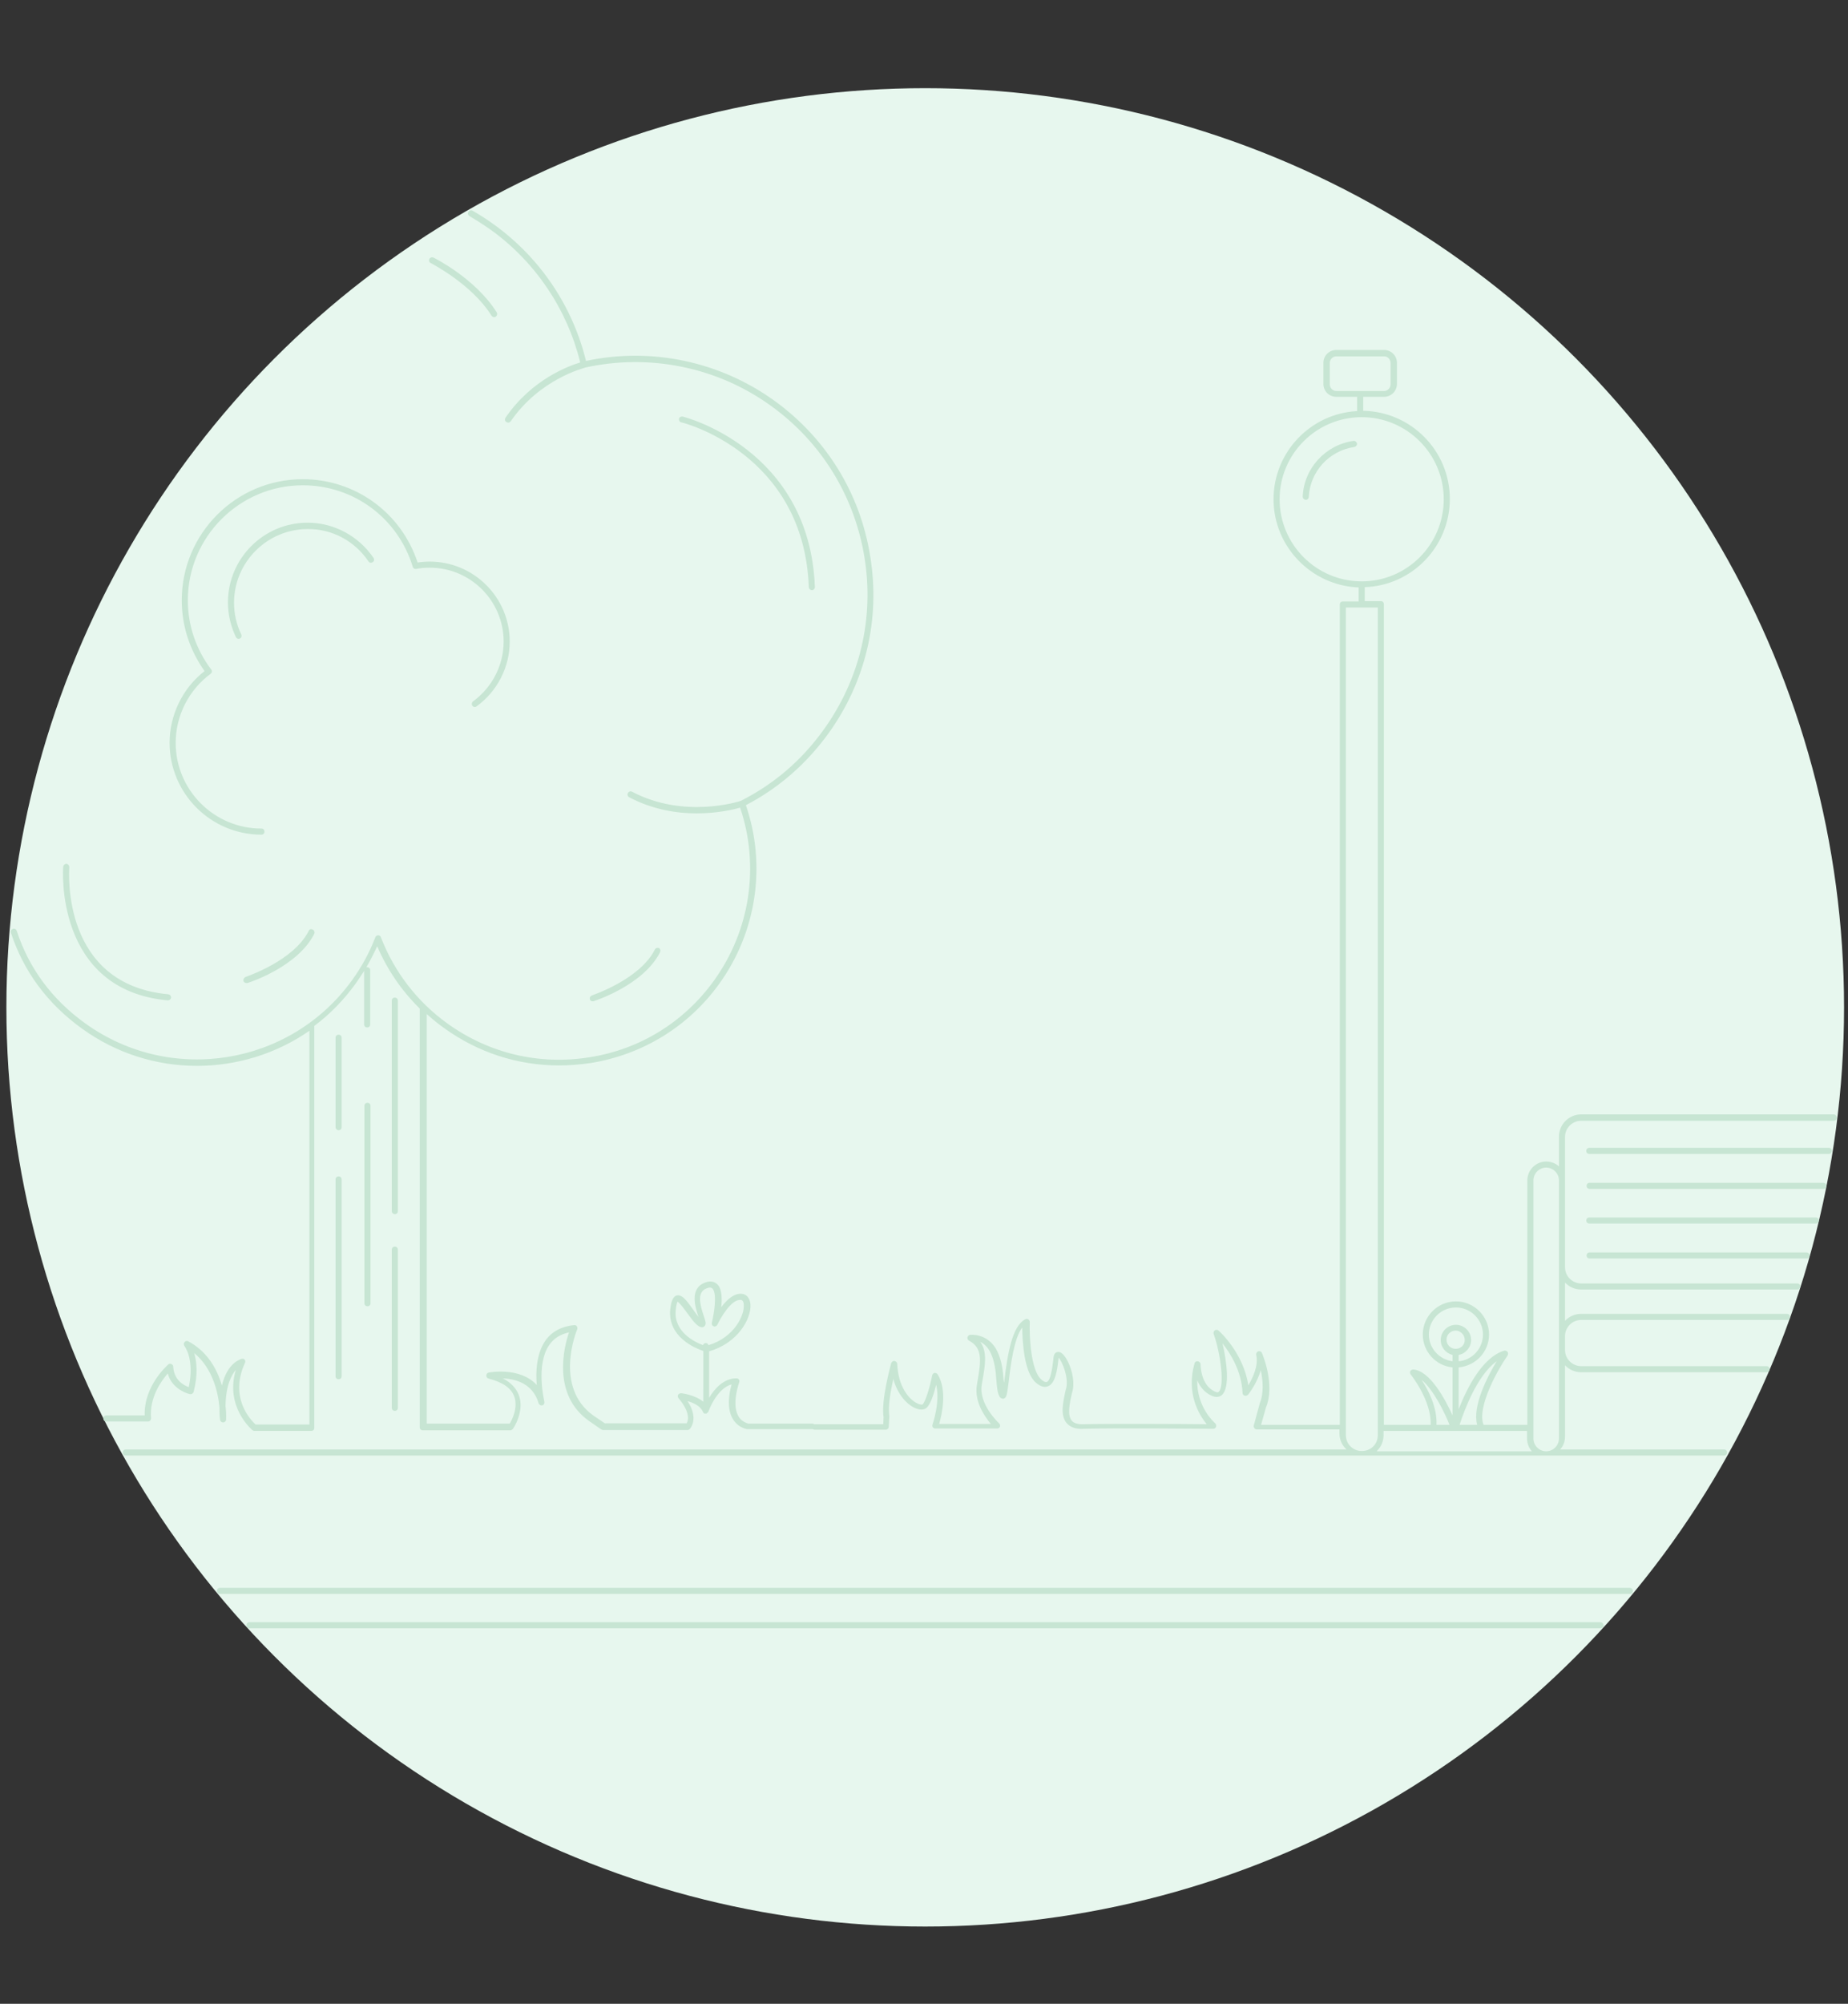 <?xml version="1.0" encoding="UTF-8"?> <!-- Generator: Adobe Illustrator 22.0.1, SVG Export Plug-In . SVG Version: 6.00 Build 0) --> <svg xmlns="http://www.w3.org/2000/svg" xmlns:xlink="http://www.w3.org/1999/xlink" id="Layer_1" x="0px" y="0px" viewBox="0 0 608 659" style="enable-background:new 0 0 608 659;" xml:space="preserve"><rect x="0" y="0" width="608" height="659" fill="#333333" stroke="none"/> <style type="text/css"> .st0{fill:#E7F7EE;} .st1{fill:#C7E5D3;} .st2{fill:none;} </style> <circle class="st0" cx="304.4" cy="331.3" r="302.3"></circle> <g> <path class="st1" d="M536.2,522.2H72.4c-0.6,0-1,0.4-1,1s0.4,1,1,1h463.8c0.6,0,1-0.4,1-1S536.7,522.2,536.2,522.2z"></path> <path class="st1" d="M603.3,366.5h-83.1c-4,0-7.3,3.3-7.3,7.3v9.8c-1.1-1-2.6-1.6-4.2-1.6c-3.4,0-6.2,2.8-6.2,6.2v80.4h-14.4 c-2.3-5.8,4.8-18.4,7.9-22.8c0.2-0.4,0.2-0.8,0-1.2c-0.3-0.3-0.7-0.5-1.1-0.4c-7.3,2.2-12.4,12.6-15,19.3v-13.8 c5.6-0.5,10-5.1,10-10.8c0-6-4.9-10.9-10.9-10.9s-10.9,4.9-10.9,10.9c0,5.6,4.3,10.3,9.8,10.8v15.8c-2.5-5.5-7.5-14.7-12.9-15.1 c-0.4,0-0.8,0.2-1,0.5c-0.2,0.4-0.1,0.8,0.1,1.1c0.1,0.1,6.9,8.6,6.6,16.6h-15.4V198.7c0-0.6-0.4-1-1-1H449v-4.6 c15.5-0.5,28-13.3,28-29c0-15.8-12.7-28.7-28.5-29v-4.6h6.9c2.3,0,4.2-1.9,4.2-4.2v-7c0-2.3-1.9-4.2-4.2-4.2h-15.8 c-2.3,0-4.2,1.9-4.2,4.2v7c0,2.3,1.9,4.2,4.2,4.2h6.9v4.7c-15.3,0.8-27.5,13.5-27.5,29c0,15.6,12.5,28.4,28,29v4.6h-5.2 c-0.6,0-1,0.4-1,1v269.8h-25.9l1.6-5.7c3.1-7.5-1.1-17.4-1.3-17.9c-0.2-0.5-0.7-0.7-1.2-0.6c-0.5,0.2-0.8,0.7-0.7,1.2 c0.8,3.5-1.1,7.5-2.6,10c-1.6-10.6-9.4-17.7-9.8-18c-0.3-0.3-0.8-0.3-1.2-0.1c-0.4,0.3-0.5,0.7-0.4,1.2c2.4,6.8,3.6,17.2,1.7,19 c-0.1,0.1-0.4,0.4-1.2,0c-4.9-2.1-4.8-9-4.8-9c0-0.5-0.4-0.9-0.9-1s-1,0.2-1.1,0.7c-2.8,9.9,1.5,16.9,4,20 c-7.9-0.1-33.5-0.2-40.2,0c-2.1,0.1-3.5-0.3-4.2-1.2c-1.5-1.8-0.7-5.7,0.1-9.1l0.2-0.7c1-4.5-1.4-10.5-3.4-12.2 c-0.8-0.7-1.4-0.6-1.8-0.5c-0.6,0.2-1,0.8-1.1,1.8l-0.1,1c-0.3,2.3-0.8,6.5-2.1,7c-0.5,0.2-1.4-0.4-1.8-0.8c-3.5-3-4-14.6-3.8-18.9 c0-0.4-0.2-0.7-0.5-0.9c-0.3-0.2-0.7-0.2-1,0c-4.3,2.2-5.8,11.3-6.9,20.4c0,0.1,0,0.3-0.1,0.4c0-0.2,0-0.4-0.1-0.7 c-0.2-2.8-0.5-6.3-2.1-9.6c-2.3-4.8-6.8-5.6-8.9-5.4c-0.4,0-0.8,0.4-0.9,0.8s0.1,0.9,0.5,1.1c4.5,2.4,4,6.5,2.8,13.4l-0.2,1.2 c-0.9,5.4,2.5,10.3,4.6,12.8h-17c0.9-3.2,2.7-11.1-0.5-16.3c-0.2-0.3-0.6-0.5-1-0.5c-0.4,0.1-0.7,0.4-0.8,0.8 c-0.8,4.1-2.3,8.9-3.2,9.6c-0.1,0.1-0.8,0.1-1.8-0.4c-2.8-1.4-6.2-5.6-6.5-12.9c0-0.5-0.4-0.9-0.9-1s-0.9,0.3-1.1,0.7 c-0.1,0.5-3.4,12.3-2.5,17.8l-0.1,2.3H268h-0.1c-0.2-0.1-0.4-0.2-0.6-0.2h-21.1c-1.6-0.5-2.7-1.3-3.4-2.7 c-2.1-4.1,0.4-10.8,0.4-10.9c0.1-0.3,0.1-0.7-0.1-0.9c-0.2-0.3-0.5-0.4-0.8-0.4c-4.2,0-7.2,3.4-9,6.4v-15.3 c9.4-2.6,14-10.8,13.6-15.5c-0.2-2-1.3-3.3-2.9-3.4c-2.6-0.2-5,2.1-6.7,4.4c0.3-2.7,0.2-5.7-1-7.2c-1-1.2-2.5-1.6-4.3-0.9 c-5.2,1.9-3.3,8-2.2,11.3c-0.6-0.8-1.3-1.7-1.9-2.6c-2-2.8-3.3-4.5-4.8-4.5c-2.1,0-2.4,3.3-2.6,4.7c-0.8,9,8.2,12.7,10.9,13.6V461 c-2.8-2.3-7.1-2.8-7.3-2.8c-0.4,0-0.8,0.2-1,0.5c-0.2,0.4-0.1,0.8,0.1,1.1c4.1,4.8,3.2,7.5,2.7,8.3H199l-3.7-2.5 c-13.3-9.4-5.5-28.2-5.4-28.4c0.1-0.3,0.1-0.7-0.1-1c-0.2-0.3-0.5-0.4-0.9-0.4c-4.1,0.4-7.3,2.1-9.4,5c-3,4.3-3.3,10.3-2.9,14.7 c-5.6-6.1-15.7-4.1-15.8-4.1c-0.5,0.1-0.8,0.5-0.8,1s0.3,0.9,0.8,1c4.6,1.2,7.4,3.1,8.4,5.9c1.3,3.6-0.7,7.6-1.5,8.9h-27.3V333.5 c1.8,1.6,3.7,3.2,5.7,4.6c11.2,8.1,24.3,12.3,37.8,12.3c3.5,0,7-0.3,10.5-0.8c17.1-2.8,32.1-12,42.2-26c12.3-17,15.6-39,8.8-58.8 c10.8-5.6,19.9-13.6,27.1-23.5c12.3-17,17.2-37.7,13.8-58.4c-3.3-20.7-14.5-38.8-31.5-51.1c-17.9-12.9-40.4-17.7-62-13.1 c-4.4-18-15.1-33.9-30.2-44.8c-2.3-1.7-4.7-3.2-7.1-4.6c-0.5-0.3-1.1-0.1-1.4,0.4c-0.3,0.5-0.1,1.1,0.4,1.4c2.4,1.4,4.7,2.9,7,4.5 c14.7,10.6,25.1,26.1,29.4,43.6c-3.3,1-15.8,5.3-24.6,18.2c-0.3,0.5-0.2,1.1,0.3,1.4c0.2,0.1,0.4,0.2,0.6,0.2 c0.3,0,0.6-0.2,0.8-0.4c9.6-14,24.1-17.5,24.2-17.6c0.1,0,0.1-0.1,0.2-0.1c21.3-4.7,43.6-0.2,61.3,12.6 c16.5,11.9,27.4,29.6,30.7,49.7c3.3,20.1-1.5,40.3-13.5,56.9c-7.2,10-16.3,17.8-27.2,23.3l0,0c-0.9,0.3-18.8,5.9-35.7-3 c-0.5-0.3-1.1-0.1-1.4,0.4c-0.3,0.5-0.1,1.1,0.4,1.4c7.8,4.1,15.7,5.3,22.2,5.3c6.9,0,12.3-1.3,14.3-1.9 c6.5,19.2,3.3,40.4-8.6,56.9c-9.8,13.6-24.3,22.6-40.9,25.2c-16.6,2.7-33.2-1.3-46.8-11.1c-10-7.2-17.5-17-21.9-28.4 c-0.1-0.4-0.5-0.6-0.9-0.6l0,0c-0.4,0-0.8,0.3-0.9,0.6c-1.9,5-4.5,9.8-7.7,14.2c-20.3,28.1-59.6,34.4-87.7,14.2 c-11-7.9-18.6-18.2-22.6-30.5c-0.2-0.5-0.7-0.8-1.3-0.6c-0.5,0.2-0.8,0.7-0.6,1.3c4.2,12.7,12,23.3,23.4,31.5 c22.8,16.5,52.9,15.9,74.8,0.7v129.5H84.1c-1.5-1.4-8.8-8.7-3.5-20.3c0.2-0.3,0.1-0.8-0.1-1c-0.2-0.3-0.6-0.4-1-0.3 c-0.3,0.1-4.7,1.2-6.5,8.8c-1.5-5.3-4.7-11.2-11.1-14.6c-0.4-0.2-0.9-0.1-1.2,0.3s-0.3,0.9,0,1.3c0,0,3.4,4.3,1.4,13.5 c-1.7-0.6-4.9-2.4-5.1-6.7c0-0.4-0.2-0.7-0.6-0.9c-0.4-0.2-0.8-0.1-1.1,0.2c-0.3,0.3-8,7-7.7,16.7H35c-0.6,0-1,0.4-1,1s0.4,1,1,1 h13.7c0.3,0,0.5-0.1,0.7-0.3c0.2-0.2,0.3-0.5,0.3-0.8c-0.6-6.8,3.4-12.3,5.5-14.7c1.1,4.3,5.1,6.3,7.3,6.8c0.5,0.1,1-0.2,1.2-0.7 c1.5-5.9,1-10.1,0.2-12.8c6.1,5,7.9,13.1,8.3,17.9c0,1.2,0,2.6,0.2,4c0,0.5,0.5,0.9,1,0.9l0,0c0.5,0,1-0.4,1-1 c0-0.2,0.1-1.9-0.2-4.4c0.1-6.7,1.9-10.1,3.4-11.9c-3.7,12.3,5.4,19.8,5.5,19.9c0.2,0.1,0.4,0.2,0.6,0.2h18.7c0.6,0,1-0.4,1-1 V337.4c5.1-3.8,9.7-8.5,13.6-13.9c1-1.4,1.9-2.8,2.8-4.2v17.6c0,0.6,0.4,1,1,1s1-0.4,1-1v-17.8c0-0.6-0.4-1-1-1 c-0.1,0-0.2,0-0.3,0.1c1.3-2.3,2.5-4.6,3.6-7c3.3,7.7,8,14.6,14,20.5v137.7c0,0.6,0.4,1,1,1h28.8c0.3,0,0.6-0.2,0.8-0.4 c0.2-0.2,4-5.9,2-11.2c-0.9-2.3-2.6-4.1-5.3-5.5c4.1,0.2,9.9,1.6,11.8,8.2c0.2,0.5,0.7,0.8,1.2,0.7c0.5-0.1,0.8-0.7,0.7-1.2 c0-0.1-3-12.2,1.7-18.8c1.5-2.1,3.6-3.4,6.4-4c-1.7,5-5.6,20.6,6.7,29.2l3.9,2.7c0.2,0.1,0.4,0.2,0.6,0.2h27.8 c0.3,0,0.5-0.1,0.7-0.3c0.1-0.1,3.2-3.3-0.7-9.2c1.9,0.5,4.3,1.6,5.1,3.6l0,0c0,0,0,0.1,0.1,0.1c0,0.1,0.1,0.1,0.1,0.2l0.1,0.1 c0.1,0,0.1,0.1,0.2,0.1c0,0,0,0,0.1,0c0,0,0,0,0.1,0s0.2,0,0.2,0h0.1c0,0,0,0,0.1,0s0.1,0,0.1-0.1c0,0,0.1,0,0.1-0.1 c0.1,0,0.1-0.1,0.2-0.1c0,0,0.1,0,0.1-0.1c0.1-0.1,0.1-0.2,0.2-0.3l0,0c0-0.1,2.7-7.6,7.6-8.9c-0.7,2.5-1.7,7.4,0.2,11 c1,1.9,2.6,3.2,4.8,3.7c0.1,0,0.2,0,0.3,0h21.3h0.1c0.2,0.1,0.4,0.2,0.6,0.2h23.4c0.5,0,1-0.4,1-1l0.2-3.4c0-0.1,0-0.1,0-0.2 c-0.5-2.9,0.4-8.1,1.3-12.1c1.4,5.1,4.4,8.3,7,9.5c1.5,0.7,2.9,0.8,3.8,0.1c1.4-1,2.6-4.8,3.3-7.7c1.4,5.7-1.2,13.1-1.2,13.1 c-0.1,0.3-0.1,0.6,0.1,0.9s0.5,0.4,0.8,0.4h20.4c0.4,0,0.8-0.3,0.9-0.6c0.1-0.4,0-0.8-0.3-1.1c-0.1-0.1-6.8-6.3-5.7-12.7l0.2-1.2 c0.9-5.1,1.7-9.6-0.7-12.9c1.2,0.6,2.5,1.7,3.4,3.6c1.4,2.9,1.7,6.1,1.9,8.9c0.2,2.2,0.3,4.1,1,5.4c0.4,0.8,1.1,0.8,1.3,0.8 c1.1-0.2,1.2-1.2,1.8-5.9c0.6-5.1,1.7-13.9,4.4-17.5c0.1,4.7,0.6,14.9,4.6,18.2c1.4,1.2,2.7,1.6,3.9,1.1c2.4-0.9,3-5.2,3.4-8.6 l0.1-0.8c1.2,1.4,3.3,6.3,2.5,10l-0.2,0.7c-0.9,4.1-1.8,8.3,0.3,10.8c1.2,1.4,3.1,2.1,5.8,1.9c7.9-0.3,42.1,0,42.5,0l0,0 c0.4,0,0.8-0.3,0.9-0.7c0.1-0.4,0-0.8-0.3-1.1c-0.3-0.3-6.1-5.3-5.9-14.2c0.8,2,2.3,4.1,4.9,5.2c1.7,0.7,2.8,0.1,3.3-0.4 c2.6-2.5,1.5-11,0.1-16.9c2.7,3.4,6.3,9.2,6.6,16.3c0,0.4,0.3,0.8,0.7,0.9c0.4,0.1,0.8,0,1.1-0.3c0.2-0.2,3-3.8,4.2-8.1 c0.7,3.3,1.1,7.6-0.4,11.1v0.1l-1.9,7c-0.1,0.3,0,0.6,0.2,0.9s0.5,0.4,0.8,0.4h27.2v1.4c0,2.1,0.9,3.9,2.3,5.2H41.4 c-0.6,0-1,0.4-1,1s0.4,1,1,1h406.5h0.1h0.1h119.1c0.6,0,1-0.4,1-1s-0.4-1-1-1h-53.9c1-1.1,1.6-2.6,1.6-4.2V449 c1.3,1.4,3.2,2.3,5.3,2.3h61c0.6,0,1-0.4,1-1s-0.4-1-1-1h-61c-2.9,0-5.3-2.4-5.3-5.3v-4.6c0-2.9,2.4-5.3,5.3-5.3h67.7 c0.6,0,1-0.4,1-1s-0.4-1-1-1h-67.7c-2.1,0-4,0.9-5.3,2.3v-12.6c1.3,1.4,3.2,2.3,5.3,2.3h71.1c0.6,0,1-0.4,1-1s-0.4-1-1-1h-71.1 c-2.9,0-5.3-2.4-5.3-5.3v-28.5v-14.4c0-2.9,2.4-5.3,5.3-5.3h83.1c0.6,0,1-0.4,1-1C604.3,366.9,603.8,366.5,603.3,366.5z M437.5,126.4v-7c0-1.2,1-2.2,2.1-2.2h15.8c1.2,0,2.1,1,2.1,2.2v7c0,1.2-1,2.2-2.1,2.2h-15.8C438.5,128.6,437.5,127.6,437.5,126.4z M421,164.2c0-14.9,12.1-27,27-27s27,12.1,27,27s-12.1,27-27,27S421,179.1,421,164.2z M222.3,431c0.2-2,0.5-2.7,0.6-2.9 c0.7,0.3,2.2,2.4,3.1,3.6c1.3,1.8,2.6,3.6,3.8,4.4c1,0.6,1.7,0.5,2.1-0.1c0.5-0.7,0.2-1.6-0.4-3.3c-1.3-3.9-2.2-7.8,1-9 c1-0.4,1.6-0.3,2,0.2c1.4,1.8,0.5,7.8-0.3,11.1c-0.1,0.5,0.1,1,0.6,1.2s1-0.1,1.2-0.5c1-2.1,4.4-8.2,7.5-8.2c0.1,0,0.1,0,0.2,0 c0.7,0,1,0.9,1,1.6c0.3,3.3-3,10.7-11.6,13.3c-0.1-0.4-0.5-0.7-0.9-0.7s-0.8,0.3-0.9,0.7C228.4,441.3,221.7,438,222.3,431z M492.4,447.7c-3,5-8.1,14.8-6.4,20.9h-5.8C481.5,464.6,485.8,452.4,492.4,447.7z M478.9,443.6c-1.7,0-3-1.4-3-3c0-1.7,1.4-3,3-3 s3,1.4,3,3C482,442.3,480.6,443.6,478.9,443.6z M470.1,438.9c0-4.9,4-8.9,8.9-8.9s8.9,4,8.9,8.9c0,4.6-3.5,8.4-8,8.8v-2.1 c2.3-0.4,4.1-2.5,4.1-4.9c0-2.8-2.3-5-5-5c-2.8,0-5,2.3-5,5c0,2.4,1.7,4.4,3.9,4.9v2.1C473.5,447.1,470.1,443.4,470.1,438.9z M467.7,453.8c3.8,3.1,7.5,10.5,9.2,14.8h-4.3C472.9,462.9,469.9,457.1,467.7,453.8z M442.8,472V199.8h10.5V472 c0,1.4-0.5,2.7-1.5,3.7s-2.3,1.5-3.7,1.5H448C445.1,477.2,442.8,474.9,442.8,472z M453.1,477.1c1.4-1.4,2.1-3.2,2.1-5.1v-1.4h23.6 h8.6l0,0l0,0h15v2.5c0,1.6,0.6,3.1,1.6,4.2h-51C453,477.2,453.1,477.2,453.1,477.1z M512.9,439.4v4.6v29.1c0,2.3-1.9,4.2-4.2,4.2 c-2.3,0-4.2-1.9-4.2-4.2v-84.9c0-2.3,1.9-4.2,4.2-4.2s4.2,1.9,4.2,4.2v28.5V439.4z"></path> <path class="st1" d="M601.7,377.5h-78.8c-0.6,0-1,0.4-1,1s0.4,1,1,1h78.8c0.6,0,1-0.4,1-1S602.3,377.5,601.7,377.5z"></path> <path class="st1" d="M599.9,389H523c-0.6,0-1,0.4-1,1s0.4,1,1,1h76.9c0.6,0,1-0.4,1-1S600.4,389,599.9,389z"></path> <path class="st1" d="M597.4,400.4h-74.5c-0.6,0-1,0.4-1,1s0.4,1,1,1h74.5c0.6,0,1-0.4,1-1C598.5,400.9,598,400.4,597.4,400.4z"></path> <path class="st1" d="M594.4,411.9H523c-0.6,0-1,0.4-1,1s0.4,1,1,1h71.4c0.6,0,1-0.4,1-1S594.9,411.9,594.4,411.9z"></path> <path class="st1" d="M111.4,371.7c0.6,0,1-0.4,1-1v-29.4c0-0.6-0.4-1-1-1s-1,0.4-1,1v29.4C110.4,371.2,110.8,371.7,111.4,371.7z"></path> <path class="st1" d="M110.4,452.6c0,0.6,0.4,1,1,1s1-0.4,1-1v-64.7c0-0.6-0.4-1-1-1s-1,0.4-1,1V452.6z"></path> <path class="st1" d="M129.9,399.3c0.6,0,1-0.4,1-1v-69.2c0-0.6-0.4-1-1-1s-1,0.4-1,1v69.2C128.9,398.9,129.4,399.3,129.9,399.3z"></path> <path class="st1" d="M128.9,463c0,0.6,0.4,1,1,1s1-0.4,1-1v-52c0-0.6-0.4-1-1-1s-1,0.4-1,1V463z"></path> <path class="st1" d="M121.9,428.6v-64.9c0-0.6-0.4-1-1-1s-1,0.4-1,1v64.9c0,0.6,0.4,1,1,1S121.9,429.2,121.9,428.6z"></path> <path class="st1" d="M55.2,329L55.2,329c0.6,0,1-0.4,1.1-0.9c0-0.6-0.4-1-0.9-1.1c-35.2-3.2-32.7-40.2-32.6-41.8 c0-0.6-0.4-1-0.9-1.1c-0.6,0-1,0.4-1.1,0.9C20.7,285.5,17.9,325.6,55.2,329z"></path> <path class="st1" d="M101.6,306.1c-5,10-20.7,15.1-20.8,15.2c-0.5,0.2-0.8,0.7-0.7,1.3c0.1,0.4,0.5,0.7,1,0.7c0.1,0,0.2,0,0.3,0 c0.7-0.2,16.6-5.4,22-16.2c0.2-0.5,0-1.1-0.4-1.3C102.4,305.4,101.8,305.6,101.6,306.1z"></path> <path class="st1" d="M194.9,329.3c0.1,0,0.2,0,0.3,0c0.7-0.2,16.6-5.4,22-16.2c0.2-0.5,0-1.1-0.4-1.3c-0.5-0.2-1.1,0-1.3,0.4 c-5,10-20.7,15.1-20.8,15.2c-0.5,0.2-0.8,0.7-0.6,1.3C194.1,329,194.5,329.3,194.9,329.3z"></path> <path class="st1" d="M266.1,193.1c0,0.5,0.5,1,1,1l0,0c0.6,0,1-0.5,1-1c-1.7-45.6-43.1-56-43.5-56.1c-0.5-0.1-1.1,0.2-1.2,0.7 c-0.1,0.5,0.2,1.1,0.7,1.2C224.5,138.9,264.5,149,266.1,193.1z"></path> <path class="st1" d="M141.7,86.5c0.1,0.1,13.4,6.8,20,17.3c0.2,0.3,0.5,0.5,0.9,0.5c0.2,0,0.4,0,0.5-0.2c0.5-0.3,0.6-0.9,0.3-1.4 c-6.9-11-20.2-17.7-20.8-18c-0.5-0.2-1.1,0-1.3,0.4C141,85.7,141.2,86.3,141.7,86.5z"></path> <path class="st1" d="M55.8,244.3c0,16.6,13.5,30.2,30.2,30.2c0.6,0,1-0.4,1-1s-0.4-1-1-1c-15.5,0-28.2-12.6-28.2-28.2 c0-8.9,4.3-17.4,11.5-22.7c0.2-0.2,0.4-0.4,0.4-0.7s0-0.5-0.2-0.7c-5-6.6-7.7-14.5-7.7-22.8c0-20.8,17-37.8,37.8-37.8 c16.8,0,31.3,10.8,36.2,26.8c0.1,0.5,0.6,0.8,1.1,0.7c1.4-0.3,3-0.4,4.5-0.4c13.4,0,24.3,10.9,24.3,24.3c0,7.8-3.8,15.1-10.1,19.7 c-0.4,0.3-0.5,1-0.2,1.4s0.9,0.6,1.4,0.2c6.8-4.9,10.9-12.9,10.9-21.3c0-14.5-11.8-26.3-26.3-26.3c-1.3,0-2.7,0.1-4,0.3 c-5.4-16.4-20.5-27.4-37.8-27.4c-22,0-39.8,17.9-39.8,39.8c0,8.4,2.6,16.4,7.5,23.3C60.1,226.3,55.8,235.1,55.8,244.3z"></path> <path class="st1" d="M121.2,184.6c0.3,0.5,0.9,0.6,1.4,0.3s0.6-0.9,0.3-1.4c-4.9-7.2-13-11.6-21.7-11.6 c-14.5,0-26.2,11.8-26.2,26.2c0,4,0.9,7.8,2.6,11.4c0.2,0.4,0.5,0.6,0.9,0.6c0.1,0,0.3,0,0.4-0.1c0.5-0.2,0.7-0.8,0.5-1.3 c-1.6-3.3-2.4-6.8-2.4-10.5c0-13.3,10.9-24.2,24.2-24.2C109.2,173.9,116.7,177.9,121.2,184.6z"></path> <path class="st1" d="M445.3,145c-9.2,1.3-16.3,9-16.7,18.3c0,0.6,0.4,1,1,1.1l0,0c0.5,0,1-0.4,1-1c0.4-8.3,6.7-15.2,15-16.4 c0.5-0.1,0.9-0.6,0.9-1.1C446.3,145.3,445.8,144.9,445.3,145z"></path> <path class="st1" d="M526.5,533.5H82.1c-0.6,0-1,0.4-1,1s0.4,1,1,1h444.5c0.6,0,1-0.4,1-1C527.5,533.9,527.1,533.5,526.5,533.5z"></path> </g> <rect x="0.1" class="st2" width="607.8" height="659"></rect> </svg> 
